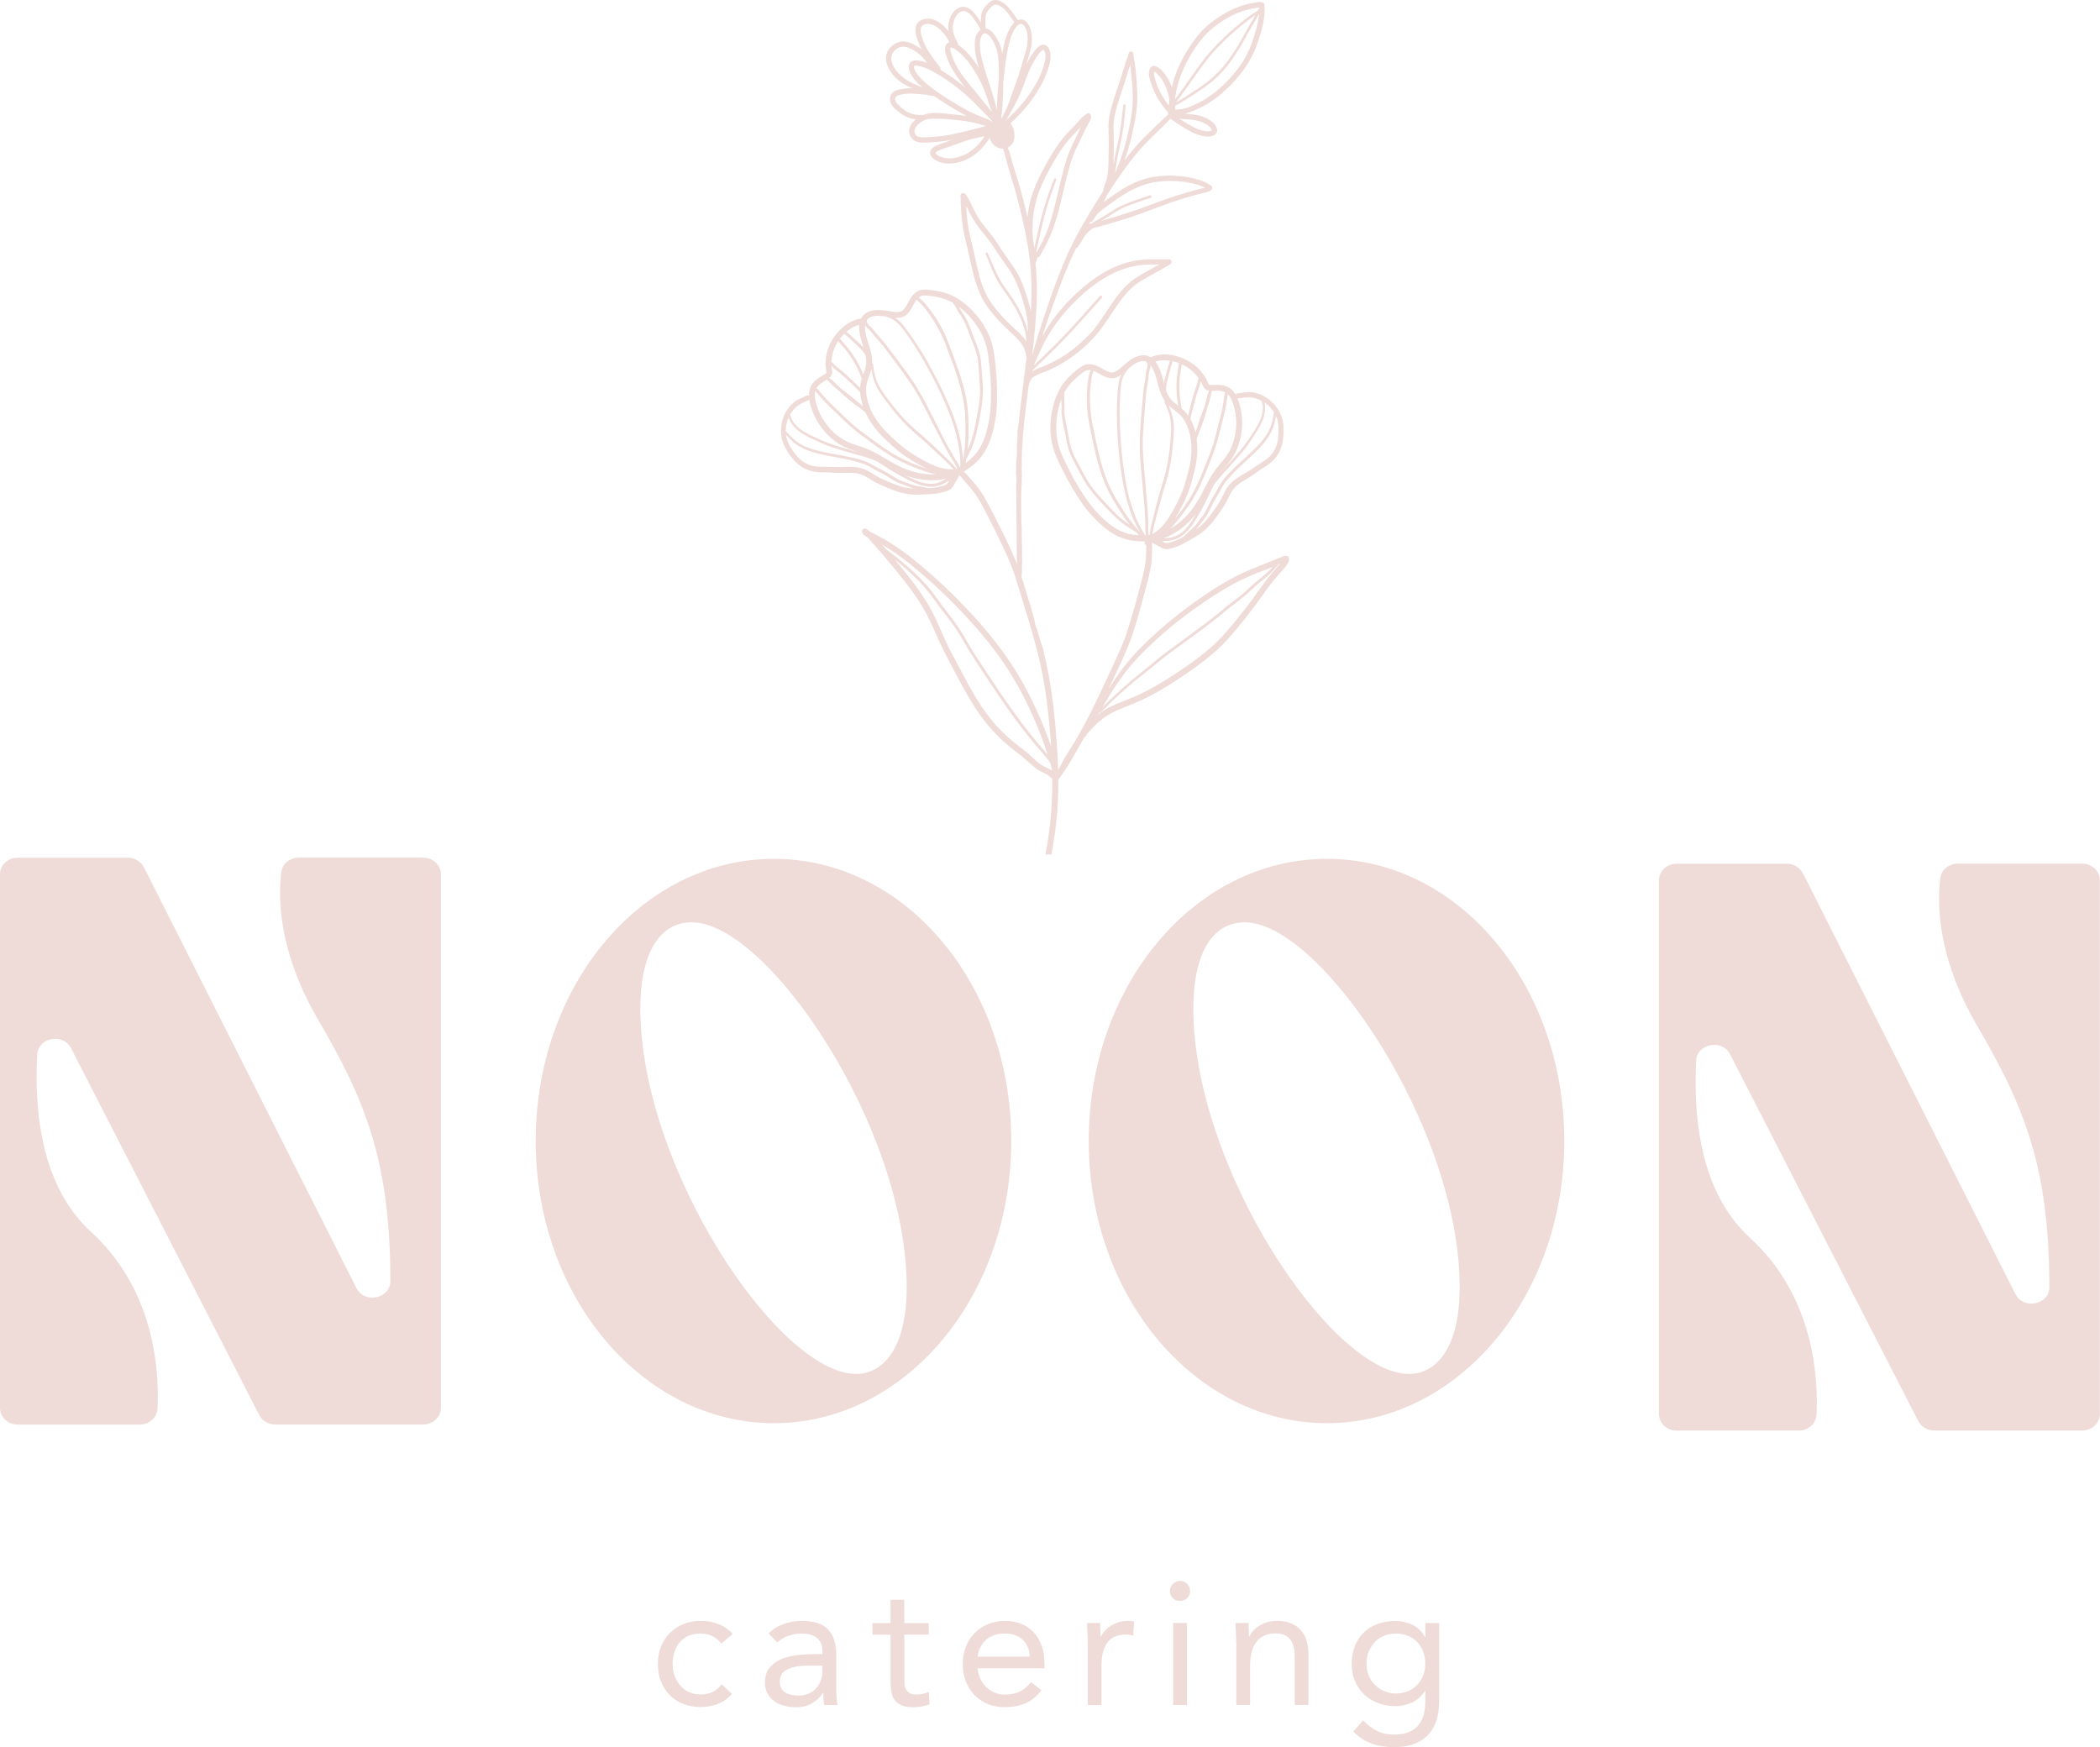 <?xml version="1.0" encoding="UTF-8"?>
<svg id="Laag_2" data-name="Laag 2" xmlns="http://www.w3.org/2000/svg" viewBox="0 0 348.62 290.07">
  <defs>
    <style>
      .cls-1 {
        fill: #efdcd8;
      }
    </style>
  </defs>
  <g id="Laag_1-2" data-name="Laag 1">
    <g>
      <g>
        <path class="cls-1" d="M167.88,189.44c0,25.9-17.63,46.85-39.41,46.85s-39.54-20.94-39.54-46.85,17.63-46.85,39.54-46.85,39.41,20.95,39.41,46.85ZM150.52,213.73c0-26.52-23.11-60.6-35.67-60.6-5.75,0-8.55,5.82-8.55,14.25,0,26.52,22.98,60.73,35.8,60.73.8,0,1.74-.12,2.54-.5,3.87-1.61,5.88-6.69,5.88-13.88Z"/>
        <path class="cls-1" d="M259.69,189.44c0,25.9-17.63,46.85-39.41,46.85s-39.54-20.94-39.54-46.85,17.63-46.85,39.54-46.85,39.41,20.95,39.41,46.85ZM242.32,213.73c0-26.52-23.11-60.6-35.67-60.6-5.75,0-8.55,5.82-8.55,14.25,0,26.52,22.98,60.73,35.8,60.73.8,0,1.74-.12,2.54-.5,3.87-1.61,5.88-6.69,5.88-13.88Z"/>
        <path class="cls-1" d="M23.88,143.96l35.29,69.9c1.34,2.65,5.63,1.77,5.63-1.16h0c0-20.18-4.29-30.21-12.04-43.49-5.11-8.77-6.27-16.17-6.27-20.93,0-1.39.09-2.56.2-3.48.17-1.38,1.44-2.41,2.93-2.41h20.62c1.63,0,2.95,1.23,2.95,2.74v88.64c0,1.51-1.32,2.74-2.95,2.74h-24.53c-1.14,0-2.18-.61-2.67-1.56l-31.24-60.91c-1.31-2.56-5.46-1.81-5.62,1.02-.06,1.16-.1,2.39-.1,3.68,0,8.52,1.65,19.05,9.07,25.82,9.56,8.77,11.05,20.55,11.05,27.2,0,.81-.03,1.55-.06,2.18-.09,1.45-1.38,2.58-2.95,2.58H2.95c-1.63,0-2.95-1.23-2.95-2.74v-88.64c0-1.51,1.32-2.74,2.95-2.74h18.25c1.15,0,2.19.62,2.68,1.58Z"/>
        <path class="cls-1" d="M299.29,144.96l35.29,69.9c1.34,2.65,5.63,1.77,5.63-1.16h0c0-20.18-4.29-30.21-12.04-43.49-5.11-8.77-6.27-16.17-6.27-20.93,0-1.39.09-2.56.2-3.48.17-1.38,1.44-2.41,2.93-2.41h20.62c1.63,0,2.95,1.23,2.95,2.74v88.64c0,1.51-1.32,2.74-2.95,2.74h-24.53c-1.14,0-2.18-.61-2.67-1.56l-31.24-60.91c-1.31-2.56-5.46-1.81-5.62,1.02-.06,1.16-.1,2.39-.1,3.68,0,8.52,1.65,19.05,9.07,25.82,9.56,8.77,11.05,20.55,11.05,27.2,0,.81-.03,1.55-.06,2.18-.09,1.45-1.38,2.58-2.95,2.58h-20.25c-1.63,0-2.95-1.23-2.95-2.74v-88.64c0-1.51,1.32-2.74,2.95-2.74h18.25c1.15,0,2.19.62,2.68,1.58Z"/>
        <path class="cls-1" d="M149.97,13.91c.46.29.95.54,1.45.75-.34,0-.68,0-1.02.03-.65.06-1.43.16-2,.52-.62.39-.8,1.23-.54,1.89.23.59.8,1.04,1.28,1.43.54.45,1.15.84,1.83,1.06.35.12.72.18,1.08.21-.47.38-.87.85-1.05,1.42-.31.98.24,1.98,1.19,2.31.47.16.98.17,1.47.15.52-.02,1.05-.05,1.57-.09.98-.08,1.97-.21,2.93-.4-.54.18-1.07.36-1.6.55-.44.16-.88.32-1.3.53-.43.2-.76.48-.83.97-.12.83.74,1.32,1.39,1.6.75.32,1.58.36,2.38.28,1.6-.17,3.09-.91,4.27-1.99.61-.56,1.16-1.22,1.61-1.92.07-.11.14-.22.21-.33.02.07.04.14.06.21.16.49.48.91.91,1.2.36.25.79.39,1.22.39,0,.02.01.05.02.08.2.46.33.95.45,1.44.54,2.1,1.25,4.15,1.81,6.25.53,1.99,1.03,4,1.43,6.02.41,2.03.74,4.09.91,6.15.18,2.09.17,4.18.07,6.28-.01.26-.03.51-.04.77-.04-.2-.09-.39-.14-.59-.43-1.75-.99-3.5-1.78-5.12-.8-1.64-1.99-3.01-2.97-4.54-.51-.8-1.03-1.61-1.61-2.36-.58-.74-1.2-1.45-1.75-2.21-.53-.73-.95-1.51-1.34-2.32-.19-.41-.4-.81-.6-1.21-.21-.4-.42-.8-.73-1.14-.25-.27-.78-.11-.76.28.04,1.27.08,2.55.21,3.81.12,1.25.36,2.47.65,3.69.26,1.09.51,2.18.75,3.27.24,1.11.48,2.22.81,3.31.32,1.05.69,2.09,1.21,3.06.53.99,1.23,1.9,1.95,2.76.76.9,1.58,1.72,2.44,2.53.74.69,1.56,1.38,2.14,2.22.25.37.45.78.57,1.21.1.36.18.73.23,1.1-.18,1.5-.37,2.99-.56,4.49-.19,1.47-.36,2.94-.53,4.4-.08,1.05-.22,2.09-.39,3.14,0,.33,0,.66,0,.98,0,.42-.06.84-.11,1.25,0,0,0,.02,0,.03,0,.1-.01.21-.02.31.04.78.06,1.55-.06,2.33-.02.1-.03.21-.05.31,0,.09,0,.18,0,.27,0,.4-.01.79-.01,1.19,0,.09,0,.18,0,.26,0,.04,0,.09,0,.13,0,0,0,0,0,0,0,.12,0,.23,0,.35.1.52.1,1.03.01,1.53.02,3.18.12,10.93.13,14.11,0,.57.81,1.68.8,1.11,0-.54.07-2.15.07-2.69-.02-1.73-.06-3.46-.09-5.2-.06-.4-.09-5.37-.08-5.79.01-.35.04-.69.05-1.04,0-.18.02-.36.05-.54-.01-.24-.02-.48-.01-.72,0-.25.02-.49.04-.74,0-.19-.02-.37-.02-.56-.03-.24-.04-.48-.03-.72,0-.07,0-.14,0-.2,0-.04.01-.07.02-.1,0-.03,0-.07,0-.1.01-.14.03-.29.05-.43,0,.01,0,.02-.01.03-.02.06-.04.12-.06.19.01-.58.03-1.16.05-1.75.14-3.78.63-7.54,1.12-11.29.03-.03.06-.08.07-.14.04-.2.09-.39.13-.58.19-.06.3-.26.29-.46.33-.22.68-.42,1.03-.59.23-.12.45-.23.69-.3.25-.07.5-.16.74-.26.98-.42,1.94-.92,2.85-1.47,1.69-1.01,3.26-2.3,4.63-3.71,1.46-1.48,2.56-3.22,3.7-4.94,1.12-1.68,2.35-3.41,4.05-4.57.84-.57,1.74-1.03,2.63-1.53.9-.51,1.82-.98,2.69-1.54.16-.1.27-.28.22-.48-.04-.18-.22-.35-.41-.34-1.22.04-2.45-.03-3.67.01-1.16.05-2.29.23-3.4.55-1.85.54-3.58,1.43-5.17,2.53-1.71,1.19-3.29,2.58-4.71,4.1-1.57,1.69-2.97,3.55-4.07,5.58-.03.06-.07.13-.1.19.32-.98.64-1.95.98-2.92,1.11-3.16,2.22-6.33,3.55-9.41.37-.86.76-1.7,1.18-2.54.1,0,.21-.06.28-.17.24-.38.49-.74.72-1.13.21-.36.43-.72.71-1.03.26-.28.53-.55.84-.78.29-.22.63-.28.98-.35.8-.16,1.59-.43,2.37-.66.82-.24,1.63-.48,2.44-.74,1.63-.52,3.22-1.12,4.82-1.72,1.58-.6,3.16-1.18,4.78-1.66.83-.25,1.67-.49,2.52-.71.35-.09.71-.17,1.07-.26.33-.08.69-.19.93-.45.19-.2.16-.47-.06-.64-.76-.57-1.65-.91-2.56-1.14-.84-.22-1.7-.37-2.56-.46-1.51-.15-3.04-.1-4.53.14-1.41.22-2.77.75-4.03,1.42-1.26.67-2.43,1.49-3.59,2.32-.2.14-.39.28-.59.43.23-.44.45-.88.65-1.33,0,0,0,0,0,0,1.31-2.03,2.68-4.03,4.16-5.93,1.03-1.32,2.17-2.51,3.36-3.68.98-.96,1.99-1.91,2.93-2.92.17.15.36.27.53.4.24.17.48.33.73.49,1.04.67,2.09,1.35,3.26,1.76.52.18,1.1.34,1.66.33.28,0,.56-.06.83-.11.26-.06.43-.21.55-.43.21-.23.26-.52.13-.82-.12-.27-.24-.54-.44-.77-.41-.46-1-.8-1.56-1.04-1.04-.46-2.2-.54-3.33-.63.3-.07.6-.15.89-.26.89-.32,1.76-.74,2.59-1.21,1.5-.86,2.86-1.96,4.07-3.19,1.24-1.26,2.38-2.67,3.26-4.21.84-1.46,1.39-3.04,1.85-4.65.42-1.5.74-3.05.55-4.62-.02-.16-.17-.27-.3-.32-.29-.11-.61-.07-.91-.02-.29.05-.58.08-.87.13-.64.11-1.27.29-1.89.5-1.28.44-2.45,1.07-3.58,1.81-1.03.67-1.98,1.4-2.81,2.3-.82.88-1.53,1.85-2.17,2.86-1.27,1.98-2.28,4.18-2.81,6.48-.31-.87-.75-1.7-1.35-2.41-.33-.39-.69-.8-1.17-1-.29-.12-.62-.22-.87.02-.16.16-.29.36-.36.57-.13.46-.05.97.07,1.42.12.46.28.92.44,1.37.34.91.79,1.78,1.33,2.58.38.55.79,1.13,1.27,1.62,0,.12,0,.24.02.35-.13.13-.27.25-.4.38-1.23,1.17-2.47,2.34-3.67,3.54-1.16,1.17-2.21,2.44-3.2,3.76.25-.66.48-1.33.68-2.01.38-1.26.67-2.56.93-3.85.26-1.28.47-2.58.53-3.89.06-1.34-.04-2.7-.15-4.03-.06-.69-.11-1.38-.2-2.07-.08-.62-.25-1.23-.29-1.86-.01-.2-.13-.37-.33-.4-.19-.03-.4.08-.45.28-.13.52-.33,1.02-.5,1.52-.17.51-.32,1.03-.48,1.55-.3,1-.64,1.99-.98,2.98-.3.89-.59,1.78-.84,2.69-.24.89-.46,1.8-.53,2.72-.06.89,0,1.78.02,2.67.03.96-.03,1.92-.03,2.89,0,.9,0,1.79-.11,2.68-.06.45-.11.9-.23,1.34-.1.4-.34.75-.42,1.17-.04.22-.07.45-.15.66-.02.04-.03.09-.05.13-.74,1.15-1.46,2.32-2.17,3.49-.88,1.47-1.74,2.96-2.53,4.49-.77,1.5-1.46,3.05-2.1,4.61-1.27,3.13-2.36,6.34-3.41,9.55-.54,1.67-1.05,3.34-1.51,5.03.39-3.32.71-6.64.78-9.98.04-1.77-.04-3.53-.23-5.29.01-.02.02-.05.03-.07.07-.15.12-.32.17-.48s.09-.33.13-.49c.13.02.27-.03.36-.18.99-1.64,1.85-3.37,2.45-5.19,1.07-3.25,1.63-6.64,2.58-9.92.24-.81.52-1.61.86-2.38.34-.77.72-1.53,1.1-2.28.32-.65.6-1.32.95-1.94.26-.45.64-1.02.59-1.56-.03-.31-.32-.57-.64-.4-.46.24-.84.57-1.16.97-.32.4-.69.77-1.04,1.14-.76.78-1.51,1.55-2.17,2.42-1.13,1.48-2.07,3.12-2.94,4.77-.86,1.63-1.63,3.32-2.1,5.1-.24.91-.41,1.84-.5,2.79-.42-1.83-.88-3.64-1.4-5.44-.31-1.08-.66-2.15-.99-3.23-.29-.96-.47-1.95-.9-2.86.31-.15.57-.39.78-.69.12-.18.21-.37.27-.57,0-.02.01-.04.02-.05,0-.01,0-.02,0-.03.02-.07.03-.13.04-.2,0-.01,0-.02,0-.03,0-.03,0-.05,0-.08.03-.27.03-.55,0-.83-.07-.59-.31-1.08-.64-1.57,1.78-1.59,3.37-3.45,4.6-5.5.55-.91,1.04-1.86,1.41-2.85.33-.87.64-1.85.63-2.79,0-.66-.21-1.64-.94-1.87-.43-.13-.83.1-1.14.37-.36.32-.65.72-.92,1.12-.4.57-.74,1.17-1.03,1.8.09-.29.17-.58.26-.88.36-1.18.71-2.36.68-3.61-.03-1-.29-2.26-1.19-2.85-.36-.23-.78-.22-1.16-.07-.12-.17-.22-.36-.34-.53-.27-.38-.54-.77-.83-1.13-.48-.6-1.03-1.18-1.74-1.49-.32-.14-.68-.23-1.03-.17-.33.05-.62.24-.87.46-.55.5-1.08,1.14-1.22,1.89-.09.44-.1.9-.08,1.36-.27-.45-.58-.89-.9-1.31-.5-.64-1.24-1.34-2.11-1.29-.82.04-1.5.67-1.89,1.36-.43.79-.58,1.69-.49,2.59,0,.04.01.09.02.13-.2-.26-.42-.5-.65-.73-.83-.82-1.85-1.5-3.07-1.37-.56.06-1.08.3-1.43.74-.36.46-.39,1.06-.31,1.62.08.57.29,1.14.51,1.68.14.36.31.71.49,1.05-.3-.23-.61-.43-.93-.61-.58-.33-1.19-.61-1.85-.69-.68-.09-1.36.14-1.92.53-.55.39-1,.98-1.16,1.64-.15.63-.05,1.25.18,1.85.49,1.23,1.53,2.31,2.64,3.01ZM195.78,19.7c.56.09,1.14.08,1.69.14.99.1,1.97.28,2.82.82.33.21.66.44.81.81.01.03.03.11.05.17-.02.03-.05.06-.07.08,0,0-.02,0-.03,0-.11,0-.24.06-.36.07-.4.06-.81-.03-1.2-.14-.48-.13-.95-.33-1.39-.56-.8-.41-1.58-.89-2.32-1.4ZM195.1,17.58c.17-.1.33-.21.5-.3.74-.43,1.47-.88,2.2-1.34,1.26-.81,2.52-1.64,3.66-2.62,1.16-.99,2.15-2.15,3.03-3.39.9-1.28,1.71-2.62,2.44-4,.66-1.24,1.46-2.41,2.09-3.67-.08,1.18-.4,2.36-.74,3.49-.47,1.57-1.07,3.07-1.95,4.46-.9,1.42-2.01,2.73-3.23,3.89-1.18,1.13-2.49,2.12-3.95,2.87-.71.37-1.45.73-2.21.96-.59.18-1.21.22-1.82.31,0-.21-.01-.43-.03-.64ZM207.58,3.92c-.46.75-.88,1.53-1.3,2.3-.74,1.38-1.59,2.71-2.52,3.97-.93,1.24-1.99,2.35-3.21,3.31-1.21.95-2.51,1.77-3.81,2.6-.5.32-1.02.6-1.53.91.72-.92,1.4-1.88,2.08-2.84.9-1.28,1.8-2.56,2.73-3.81.96-1.28,2.05-2.44,3.19-3.55,1.11-1.08,2.26-2.1,3.48-3.05.55-.43,1.11-.87,1.71-1.24,0,0,0,0,0,0-.26.48-.54.95-.82,1.42ZM195.04,16.5c.09-.6.19-1.21.33-1.8.23-.99.55-1.96.95-2.9.78-1.86,1.84-3.63,3.09-5.2,1.26-1.58,2.86-2.78,4.62-3.76.86-.48,1.75-.86,2.69-1.13.48-.14.97-.25,1.46-.33.21-.03.42-.06.63-.09.07-.01.15-.02.22-.03,0,.09.01.17.01.26-.07-.01-.15.01-.19.11-.02.04-.04.09-.06.13-.3.22-.65.4-.93.59-.69.47-1.35.99-2,1.52-1.21.98-2.35,2.02-3.45,3.12-1.1,1.1-2.13,2.27-3.05,3.53-.92,1.26-1.82,2.53-2.72,3.81-.52.74-1.05,1.48-1.6,2.2ZM194.13,16.65c-.04.27-.07.56-.11.84-.05-.06-.1-.12-.14-.18-.68-.88-1.25-1.82-1.67-2.86-.2-.48-.37-.98-.5-1.48-.07-.26-.13-.52-.12-.78,0-.13.01-.22.04-.29.21.09.37.24.55.43.23.24.45.48.64.76.36.53.65,1.13.87,1.73.22.6.36,1.21.44,1.84ZM184.94,19.9c.11-.91.37-1.81.62-2.68.26-.9.56-1.79.87-2.68.3-.9.59-1.8.86-2.71.11-.36.22-.73.33-1.09.02.13.04.26.06.39.09.75.16,1.5.23,2.26.12,1.33.2,2.67.11,4-.08,1.27-.3,2.53-.56,3.78-.27,1.3-.57,2.6-.97,3.87-.4,1.25-.87,2.47-1.36,3.69.07-.63.15-1.25.26-1.87.26-1.56.66-3.1.94-4.66.27-1.55.39-3.12.54-4.68.02-.22-.34-.28-.38-.06-.15.87-.23,1.76-.32,2.64-.08.8-.18,1.59-.34,2.38-.15.78-.34,1.55-.5,2.32-.17.83-.33,1.66-.46,2.5.02-.61.01-1.23.02-1.85.01-.96.04-1.91,0-2.86-.04-.9-.08-1.8.03-2.7ZM180.76,37.31c.09-.16.19-.33.29-.49.14,0,.29-.07.37-.19.18-.29.37-.58.55-.87.3-.35.65-.65,1-.93.61-.49,1.26-.93,1.89-1.38,1.09-.79,2.22-1.51,3.43-2.1,1.23-.6,2.51-1,3.87-1.18,1.41-.18,2.84-.17,4.25,0,.73.09,1.45.23,2.16.43.52.14,1.02.32,1.48.58-.13.03-.26.05-.38.08-.45.1-.9.22-1.35.34-.95.25-1.89.52-2.83.82-1.64.52-3.25,1.12-4.86,1.73-1.59.6-3.19,1.14-4.81,1.63-.81.25-1.63.48-2.45.72-.15.04-.3.09-.46.13,1.25-.72,2.41-1.61,3.73-2.2,1.41-.63,2.9-1.06,4.35-1.57.27-.09.17-.52-.1-.43-.83.29-1.67.56-2.5.85-.73.25-1.46.53-2.16.85-.67.31-1.3.71-1.93,1.11-.63.41-1.26.82-1.92,1.17-.3.16-.61.31-.9.5-.06.04-.12.08-.18.12-.06.02-.12.04-.19.07-.13.06-.25.13-.37.22ZM171.33,61.68c.02-.06.03-.12.05-.18.18-.13.33-.3.48-.44.4-.4.83-.77,1.23-1.17.83-.83,1.69-1.63,2.51-2.47.85-.86,1.69-1.73,2.51-2.62,1.62-1.76,3.2-3.56,4.8-5.34.19-.21-.11-.54-.3-.33-.88.99-1.76,1.98-2.64,2.97-1.56,1.75-3.14,3.48-4.8,5.13-.82.82-1.66,1.62-2.49,2.44-.35.34-.72.66-1.06,1,.2-.44.39-.89.58-1.33.53-1.19,1.07-2.37,1.73-3.5,1.16-1.98,2.56-3.79,4.17-5.43,1.38-1.41,2.89-2.72,4.54-3.8,1.59-1.04,3.32-1.87,5.17-2.32.99-.24,1.98-.35,2.99-.37.55,0,1.1,0,1.65,0-.55.31-1.1.6-1.65.91-1,.56-2.03,1.09-2.93,1.81-1.64,1.3-2.86,3.08-4,4.81-.58.88-1.16,1.77-1.79,2.62-.59.79-1.26,1.52-1.98,2.2-1.41,1.35-2.96,2.57-4.68,3.5-.41.22-.83.43-1.26.63-.42.2-.83.43-1.28.57-.54.16-1.07.4-1.56.69ZM170.62,55.17c-.05-.28-.12-.56-.19-.84-.3-1.07-.78-2.09-1.3-3.07-.56-1.04-1.21-2-1.9-2.95-.69-.97-1.33-1.95-1.83-3.03-.5-1.08-.92-2.2-1.45-3.27-.1-.21-.41-.04-.32.17.53,1.21.97,2.45,1.54,3.64.5,1.04,1.15,1.98,1.82,2.91.69.96,1.34,1.95,1.89,3,.5.97.95,1.96,1.21,3.02.16.65.25,1.3.31,1.96-.09-.15-.19-.29-.3-.43-.68-.87-1.55-1.59-2.35-2.34-.83-.79-1.61-1.62-2.33-2.5-.69-.85-1.32-1.74-1.79-2.73-.46-.97-.8-2-1.08-3.03-.29-1.08-.52-2.18-.75-3.27-.24-1.12-.53-2.23-.78-3.35-.24-1.06-.42-2.13-.51-3.21-.05-.55-.08-1.11-.1-1.66.19.38.37.76.56,1.15.46.93,1.02,1.78,1.65,2.61.56.74,1.18,1.43,1.72,2.17.53.73.98,1.5,1.49,2.24.5.74,1.06,1.45,1.56,2.19.5.73.94,1.5,1.3,2.31.36.8.66,1.63.93,2.47.27.86.52,1.72.71,2.6.18.84.3,1.68.3,2.54,0,.24-.01.48-.02.72ZM172.07,33.06c.5-1.71,1.27-3.32,2.12-4.88.89-1.63,1.83-3.25,3-4.7.59-.73,1.26-1.37,1.9-2.05.12-.13.25-.26.38-.39-.34.68-.66,1.38-.99,2.06-.38.77-.74,1.54-1.06,2.34-.31.79-.56,1.6-.78,2.42-.44,1.63-.81,3.27-1.2,4.91-.39,1.63-.79,3.27-1.34,4.86-.52,1.48-1.21,2.88-2,4.22-.03,0-.06,0-.09,0,.19-.89.39-1.79.59-2.68.36-1.59.72-3.19,1.19-4.75.46-1.54,1.03-3.05,1.55-4.57.08-.23-.27-.33-.36-.11-.33.85-.66,1.7-.96,2.57-1.02,2.9-1.68,5.92-2.32,8.92-.01-.12-.03-.23-.04-.35-.15-.92-.26-1.83-.26-2.76,0-1.7.21-3.41.69-5.04ZM156.95,8.71c.11.51.3,1.01.5,1.49.68,1.59,1.69,2.96,2.76,4.3-.92-.76-1.87-1.48-2.86-2.14-.4-.27-.81-.53-1.23-.78.05-.13.02-.29-.07-.41-.73-.99-1.52-1.95-2.13-3.02-.27-.47-.5-.96-.69-1.47-.17-.46-.34-.96-.39-1.45-.04-.41.03-.81.38-1.04.33-.22.78-.25,1.16-.19.98.15,1.8.98,2.41,1.71.34.4.57.86.84,1.31-.16.04-.31.11-.44.25-.37.38-.35.97-.24,1.45ZM157.83,7.88s.08,0,.08,0c.03,0,.06.01.08.02.07.02.14.05.21.08,0,0,0,0,0,0,.06.03.11.06.17.09.06.03.12.07.17.1.05.11.16.18.28.19.39.28.74.6,1.07.94.72.74,1.33,1.59,1.87,2.47.55.89,1.06,1.81,1.46,2.77.4.95.72,1.93,1.04,2.91.13.38.26.75.39,1.13-.18-.23-.37-.47-.56-.7-.8-.99-1.61-1.96-2.4-2.95-.65-.81-1.32-1.6-1.93-2.44-.59-.81-1.09-1.68-1.49-2.6-.19-.43-.35-.86-.45-1.31-.04-.19-.09-.4-.04-.6,0-.03.02-.05.03-.08,0,0,.02,0,0,0,0,0,0,0,0,0,.03,0,.02,0,.01,0,0,0,0,0,0,0ZM162.77,4.95c-.32.23-.55.59-.7.94-.19.47-.25,1-.25,1.5,0,1.31.29,2.6.67,3.87-.16-.25-.32-.5-.49-.74-.65-.95-1.38-1.83-2.26-2.57-.18-.15-.43-.35-.7-.53.02-.07,0-.15-.04-.24-.4-.75-.78-1.51-.82-2.38-.03-.74.13-1.47.53-2.1.28-.45.79-.94,1.37-.86.75.11,1.31.89,1.72,1.46.24.34.47.68.67,1.05.1.19.2.38.3.57,0,0,0,.02.01.03ZM166.94,20.11c.14-.2.26-.42.38-.63.29-.5.56-1,.84-1.5.56-1.01,1.07-2.04,1.49-3.12.71-1.82,1.3-3.73,2.41-5.36.24-.35.48-.72.8-1.01.12-.11.24-.19.36-.23,0,0,0,0,0,0,.01,0,.03.02.03.01,0,0,0,0,0,0,.02.02.04.04.04.04.05.06.12.19.15.26.05.14.08.29.11.44.05.37,0,.76-.08,1.12-.39,1.87-1.29,3.6-2.35,5.18-1.11,1.66-2.45,3.17-3.94,4.5-.12.1-.15.23-.14.34,0,0,0,0-.01,0-.03-.02-.07-.03-.1-.05ZM166.55,13.68c.05-.44.09-.89.14-1.33.14-1.23.3-2.47.53-3.69.22-1.19.47-2.44,1.06-3.52.21-.39.48-.87.89-1.08.14-.07.34-.14.49-.08.19.08.34.27.45.43.55.83.55,1.95.43,2.9-.07.57-.23,1.13-.39,1.68-.18.61-.36,1.21-.54,1.82-.36,1.23-.75,2.45-1.21,3.65-.46,1.19-.81,2.42-1.32,3.59-.23.51-.5,1-.76,1.5-.03.06-.06.12-.09.18v-.39c.04-.27.07-.53.1-.79.07-.64.11-1.27.14-1.91.05-.99.08-1.98.08-2.96ZM166.39,8.87c-.15-.9-.47-1.79-.94-2.57-.38-.63-1.02-1.5-1.82-1.58-.03-.38-.05-.77-.04-1.15,0-.36,0-.74.09-1.09.14-.58.6-1.1,1.05-1.47.17-.14.37-.26.6-.25.27.01.53.13.76.27.56.34.99.85,1.38,1.36.22.28.43.57.63.86.1.15.19.3.29.45,0,0,0,.01.01.02-.34.31-.61.72-.82,1.12-.63,1.15-.9,2.47-1.14,3.75-.02.1-.03.19-.05.29ZM165.06,16.56c-.34-1.18-.73-2.34-1.1-3.51-.32-.99-.64-1.98-.89-2.99-.23-.92-.42-1.88-.4-2.83.01-.55.25-1.98,1.07-1.64.39.16.68.56.91.91.26.4.48.82.65,1.26.37.95.46,1.93.49,2.94.03.79.04,1.58.03,2.38-.12,1.14-.22,2.28-.27,3.43-.02.59-.04,1.18-.05,1.77-.13-.57-.28-1.14-.44-1.7ZM164.15,19.89c-.63-.31-1.29-.54-1.95-.8-1.13-.44-2.18-1.07-3.22-1.67-1.07-.62-2.12-1.29-3.14-2-.99-.69-1.99-1.4-2.84-2.26-.37-.38-.74-.79-1-1.25-.12-.22-.22-.47-.25-.72-.02-.17-.02-.23.08-.29.14,0,.28-.02.41,0,.14,0,.29.06.44.09.3.07.59.15.88.26.58.22,1.12.52,1.66.82,2.03,1.16,3.94,2.57,5.65,4.16.86.8,1.67,1.64,2.49,2.48.41.42.82.83,1.22,1.26.08.08.16.17.23.25-.23-.1-.45-.22-.67-.33ZM158.1,24.16c.79-.27,1.58-.56,2.37-.83.76-.25,1.52-.41,2.31-.57.23-.05.45-.1.67-.16-.12.2-.25.39-.39.58-.46.63-1.01,1.21-1.63,1.7-1.05.83-2.39,1.38-3.74,1.41-.67.01-1.35-.1-1.93-.46-.13-.08-.27-.18-.34-.25-.02-.02-.04-.04-.06-.07,0,0,0,0-.01-.01t0,0s-.01-.02-.02-.03c0-.01,0-.06,0-.03.01-.09.02-.17.12-.24.13-.09.3-.15.44-.22.72-.32,1.47-.56,2.22-.81ZM152.14,20.96c.41-.54,1.09-.96,1.76-1.16.06-.02.12-.03.19-.05.32-.02.65-.04.97-.05.7,0,1.39.02,2.09.07.71.07,1.42.14,2.12.21,1.01.1,2,.27,2.98.53.47.13.94.27,1.41.4-.19.06-.39.12-.59.18-.58.16-1.16.31-1.75.45-1.13.28-2.27.57-3.42.8-.96.19-1.94.31-2.91.38-.49.04-.99.07-1.48.08-.39,0-.82,0-1.18-.17-.31-.15-.52-.49-.52-.81,0-.33.13-.58.34-.86ZM151.36,15.55c.69.03,1.38.07,2.07.14.31.03.61.07.92.15.22.06.44.12.66.06.12.09.25.18.37.26,1.04.72,2.11,1.4,3.21,2.04.62.36,1.25.72,1.89,1.05-.73-.11-1.47-.18-2.2-.25-1.64-.15-3.41-.53-4.98.08-.72.03-1.44.01-2.12-.24-.58-.22-1.11-.6-1.58-1-.23-.21-.46-.42-.67-.65-.14-.16-.27-.32-.31-.53-.04-.2,0-.47.14-.63.16-.18.5-.26.73-.31.62-.15,1.24-.19,1.87-.17ZM150.15,13.01c-.88-.63-1.76-1.59-2.08-2.62-.15-.48-.17-.94.03-1.4.23-.51.68-.91,1.19-1.11,1.04-.42,2.21.32,3.05.91.59.41,1.03.93,1.45,1.51.03.05.07.09.1.14-.21-.08-.41-.16-.63-.21-.29-.07-.61-.18-.91-.2-.33-.03-.73-.02-1.01.16-.23.15-.39.37-.45.63-.12.56.12,1.18.41,1.66.31.5.7.96,1.12,1.38.22.22.46.43.7.64-1.04-.4-2.07-.82-2.98-1.47Z"/>
        <path class="cls-1" d="M170.82,126.57c.6.57,1.21,1.13,1.95,1.51.35.18.72.33,1.07.53.05.03.11.06.16.1.01.01.06.05.07.06.11.1.22.2.34.3.08.07.17.15.27.21.02,2.41-.07,4.82-.33,7.23-.19,1.79-.47,3.58-.78,5.36.32-.04.65-.02.98.02.21-1.16.4-2.32.57-3.49.7-4.89.69-9.86.33-14.78-.31-4.3-.74-8.62-1.62-12.85,0-.02-.01-.03-.02-.05-.02-.04-.03-.09-.03-.13-.01-.09-.02-.17-.03-.26-.04-.16-.07-.32-.1-.48-.09-.26-.16-.53-.2-.81-.12-.37-.19-.76-.24-1.15-.04-.14-.08-.26-.09-.31-.28-.79-.55-1.59-.77-2.4-.05-.18-.09-.37-.14-.55-.15-.31-.27-.64-.35-.96,0,0,0-.01,0-.02,0-.05-.01-.1-.02-.14-.07-.24-.12-.49-.14-.74-.09-.24-.17-.49-.22-.75-.05-.13-.11-.26-.15-.4-.05-.17-.07-.33-.1-.49-.05-.17-.1-.35-.16-.52-.77-2.5-1.45-5.06-2.44-7.48-1-2.45-2.22-4.82-3.41-7.19-.6-1.21-1.23-2.41-1.91-3.58-.64-1.09-1.45-2.04-2.29-2.98-.33-.37-.67-.73-1-1.1.65-.39,1.28-.83,1.84-1.34,1.67-1.48,2.55-3.51,3.05-5.64.26-1.1.46-2.21.54-3.34.08-1.18.08-2.37.06-3.56-.03-1.24-.11-2.47-.24-3.71-.13-1.19-.26-2.4-.57-3.56-.63-2.33-2.07-4.46-3.82-6.1-.84-.79-1.79-1.46-2.83-1.96-1.03-.49-2.13-.74-3.25-.89-.55-.07-1.11-.15-1.67-.08-.53.07-1.03.32-1.41.7-.4.41-.68.92-.96,1.42-.24.45-.49.95-.88,1.29-.65.56-1.78.2-2.56.09-1.07-.15-2.24-.27-3.25.21-.54.26-.9.63-1.11,1.07-1.98.27-3.65,1.73-4.69,3.37-.58.92-.97,1.92-1.13,2.99-.08.53-.12,1.07-.08,1.61.02.23.06.46.1.68.02.11.03.2.02.3,0,0,0,.08,0,.05,0,.02-.01.03-.01.04-.01,0-.02.02-.03.03-.01.01-.08.06-.11.08-.11.08-.22.15-.33.22-.27.17-.54.33-.81.52-.48.33-.93.72-1.21,1.24-.29.53-.38,1.11-.36,1.69-.11-.07-.25-.09-.41-.02-.74.34-1.5.61-2.14,1.14-.54.44-1.01,1.04-1.35,1.65-.64,1.14-.87,2.57-.72,3.86.17,1.44,1.03,2.76,1.92,3.86.75.92,1.75,1.64,2.9,1.97.58.17,1.2.25,1.8.25.8,0,1.6.04,2.41.09,1.48.09,3.02-.23,4.44.35.64.26,1.21.67,1.8,1.02.65.39,1.35.68,2.04.98,1.4.61,2.83,1.13,4.37,1.25.72.05,1.44.02,2.16-.02.75-.04,1.5-.05,2.24-.18.37-.06.73-.17,1.09-.27.37-.11.76-.23,1.04-.5.26-.25.42-.59.61-.9.2-.33.39-.67.58-1.01.04-.08.09-.17.13-.26.02,0,.04,0,.06,0,.02,0,.04,0,.05-.01.7.88,1.49,1.68,2.19,2.56.79,1,1.39,2.14,1.98,3.27,1.22,2.31,2.37,4.67,3.47,7.04.55,1.19,1.06,2.4,1.47,3.65.41,1.25.78,2.51,1.17,3.77.77,2.5,1.53,5,2.22,7.52.68,2.47,1.24,4.96,1.63,7.5.39,2.52.66,5.07.87,7.61.06.68.11,1.36.15,2.03-.7-2.05-1.52-4.07-2.42-6.04-1.45-3.18-3.13-6.2-5.15-9.05-2-2.82-4.24-5.45-6.62-7.95-2.35-2.47-4.84-4.82-7.46-7-1.31-1.09-2.63-2.16-4.05-3.09-1.32-.87-2.71-1.72-4.14-2.39-.06-.03-.13-.06-.19-.09-.19-.17-.4-.33-.62-.46-.21-.12-.48-.09-.64.11-.17.21-.13.44.02.65.18.25.45.43.74.58.39.37.72.8,1.07,1.19.6.67,1.21,1.35,1.79,2.04,1.16,1.36,2.29,2.75,3.39,4.15,1.09,1.39,2.13,2.83,3.03,4.35.94,1.58,1.65,3.25,2.39,4.93.74,1.67,1.59,3.28,2.44,4.9.81,1.54,1.62,3.08,2.49,4.59.86,1.49,1.78,2.94,2.83,4.31,1.05,1.37,2.24,2.62,3.54,3.76,1.28,1.12,2.68,2.08,3.92,3.25ZM162.44,54.51c.59.95,1.05,1.97,1.32,3.06.28,1.11.4,2.27.52,3.41.24,2.29.32,4.63.15,6.92-.08,1.07-.26,2.12-.51,3.16-.23.95-.53,1.91-.97,2.79-.47.92-1.08,1.73-1.86,2.41-.25.22-.51.42-.78.62.03-.21.06-.42.08-.62.47-.86.88-1.75,1.21-2.66.35-.94.56-1.94.77-2.92.39-1.86.77-3.76.81-5.67.02-1.05-.09-2.1-.18-3.15-.08-.99-.1-2-.34-2.98-.23-.95-.61-1.87-.97-2.77-.37-.91-.67-1.85-1.07-2.74-.23-.51-.55-.97-.85-1.44-.2-.33-.4-.66-.59-.99,1.31.96,2.41,2.22,3.26,3.59ZM153.18,49.09c.5-.09,1.04.02,1.54.08,1.03.14,2.05.38,2.98.84.16.08.31.17.47.25.18.22.33.47.46.7.2.35.4.7.61,1.04.25.41.53.79.76,1.21.44.83.71,1.75,1.06,2.62.36.89.74,1.78,1.01,2.71.27.91.36,1.86.41,2.81.06,1.02.16,2.03.21,3.05.09,1.84-.32,3.7-.66,5.5-.2,1.05-.41,2.14-.75,3.15-.19.55-.41,1.1-.65,1.63.09-.75.14-1.5.15-2.26.05-2.02,0-4.05-.34-6.04-.36-2.01-.97-3.96-1.66-5.88-.35-.97-.72-1.93-1.08-2.9-.38-1.02-.77-2.04-1.29-3-.55-1.02-1.15-2.06-1.86-2.98-.35-.45-.71-.91-1.09-1.35-.18-.21-.38-.4-.59-.57-.12-.1-.24-.19-.35-.3.2-.16.42-.28.68-.32ZM140.94,54.75c.52-.38,1.09-.66,1.71-.81-.1,1.08.23,2.31.54,3.25.05.17.11.34.16.51-.14-.15-.29-.3-.44-.44-.76-.72-1.5-1.44-2.32-2.1-.03-.03-.06-.04-.09-.05.14-.12.29-.25.45-.36ZM140.23,55.35c0,.08.02.16.1.22.78.63,1.5,1.32,2.22,2.02.35.34.7.69.95,1.11.07.11.14.23.2.35.09.45.13.91.08,1.38-.06.61-.26,1.18-.47,1.74-.38-.96-.84-1.88-1.38-2.75-.37-.6-.78-1.18-1.23-1.73-.41-.49-.85-.97-1.27-1.45.24-.32.51-.62.8-.9ZM138.07,59.5c.12-1.01.51-1.98,1.07-2.85.36.44.76.85,1.12,1.28.46.54.86,1.12,1.24,1.72.64,1.02,1.16,2.1,1.57,3.23-.06.18-.11.36-.15.54-.08.33-.12.67-.13,1.01-.11-.11-.22-.23-.33-.34-.45-.47-.95-.9-1.42-1.35-.46-.45-.93-.88-1.44-1.28-.5-.39-1-.78-1.42-1.26-.05-.05-.1-.08-.16-.08,0-.2.02-.4.05-.6ZM138.01,62.38c.24-.45.09-.98.02-1.45,0-.06-.01-.12-.02-.19.38.4.82.74,1.26,1.08.54.42,1.03.89,1.53,1.36.25.24.52.47.77.7.24.22.47.47.7.7.17.17.36.34.52.53.04.6.15,1.19.3,1.76.05.2.12.4.18.6-.36-.32-.73-.63-1.11-.94-.6-.5-1.21-1-1.84-1.47-.22-.17-.46-.34-.68-.51-.52-.49-1.03-.99-1.55-1.48-.04-.04-.09-.06-.14-.07-.07-.07-.13-.14-.2-.21-.03-.03-.05-.05-.08-.07.13-.09.24-.2.33-.35ZM135.63,64.28c.3-.42.75-.7,1.18-.97.16-.1.31-.2.47-.3,0,0,0,0,.01.01.41.4.77.85,1.2,1.23.24.2.49.4.74.59.46.44.93.87,1.43,1.28.5.41,1.01.83,1.53,1.22.26.19.53.37.77.57.18.15.37.27.55.42.05.05.11.1.16.15.26.58.57,1.13.91,1.66.68,1.03,1.48,1.94,2.37,2.79.89.85,1.8,1.69,2.78,2.42.94.7,1.96,1.31,2.98,1.87.36.2.74.4,1.11.59-.42-.14-.84-.29-1.25-.44-1.55-.58-3.07-1.26-4.48-2.13-1.48-.91-2.87-1.95-4.26-2.98-.71-.52-1.41-1.05-2.08-1.62-.67-.57-1.29-1.18-1.92-1.79-.73-.7-1.48-1.37-2.18-2.09-.69-.7-1.33-1.45-1.95-2.21-.06-.07-.12-.09-.19-.08.04-.06.07-.13.12-.19ZM135.34,64.9c.57.69,1.15,1.37,1.78,2.02.62.64,1.28,1.23,1.92,1.85.67.64,1.32,1.3,2.01,1.91.66.58,1.35,1.12,2.05,1.65,1.42,1.06,2.84,2.13,4.34,3.09,1.43.91,2.96,1.65,4.55,2.26,1.09.42,2.24.87,3.41,1.06-.03,0-.07,0-.1,0-1,.05-2.01-.03-2.99-.25-2-.45-3.78-1.41-5.52-2.47-.97-.59-1.97-1.15-3.04-1.57-.99-.39-2.04-.62-3.01-1.07-1.79-.83-3.27-2.31-4.25-4-.49-.85-.86-1.77-1.08-2.73-.13-.58-.21-1.18-.06-1.74ZM155.48,79.72c.55-.04,1.09-.11,1.62-.23-.13.07-.26.14-.39.21-.47.25-.94.48-1.47.57-.46.08-.94.07-1.4,0-.95-.13-1.83-.49-2.68-.92-.26-.13-.52-.27-.78-.4,1.63.59,3.36.89,5.1.77ZM131.57,68.23c.46-.59.98-1.02,1.65-1.34.35-.16.7-.31,1.05-.47.03-.01.05-.03.08-.04.02.15.05.29.08.44.47,2.08,1.59,4.03,3.12,5.52.77.75,1.66,1.41,2.64,1.87.91.43,1.88.69,2.82,1.02-.19-.06-.37-.11-.56-.17-2.12-.61-4.28-1.15-6.3-2.07-1.08-.5-2.22-.97-3.19-1.67-.47-.34-.88-.74-1.22-1.21-.29-.41-.47-.85-.56-1.32.12-.2.25-.39.39-.57ZM150.52,80.99c-.7-.12-1.39-.35-2.06-.61-.69-.26-1.37-.57-2.04-.87-.62-.28-1.18-.64-1.76-.99-.59-.35-1.2-.68-1.88-.84-.72-.17-1.46-.2-2.2-.17-.76.03-1.51.05-2.27.02-.75-.03-1.5-.02-2.25-.04-1.09-.03-2.11-.35-2.98-1.02-.45-.35-.83-.8-1.18-1.25-.42-.57-.81-1.17-1.09-1.82-.17-.39-.28-.81-.33-1.23.51.57,1.05,1.13,1.66,1.58.73.54,1.59.9,2.45,1.2,1.79.61,3.67.84,5.52,1.22.95.19,1.89.42,2.81.7.44.13.87.3,1.27.51.42.21.8.48,1.22.7.39.2.8.38,1.19.6.43.24.85.51,1.27.77.4.25.81.51,1.24.7.4.18.82.28,1.22.45.47.19.93.4,1.43.5.01,0,.02,0,.03,0-.43-.01-.86-.05-1.29-.12ZM157.37,80.14c-.17.28-.37.38-.68.47-.67.2-1.33.35-2.02.4-.18.01-.35.02-.53.03-.19-.03-.37-.06-.56-.11-.44-.11-.86-.19-1.31-.25-.45-.06-.86-.18-1.28-.35-.4-.17-.8-.32-1.21-.46-.45-.15-.85-.37-1.25-.61-.81-.48-1.58-1-2.43-1.4-.79-.38-1.51-.88-2.33-1.21-.87-.35-1.8-.56-2.71-.76-1.82-.41-3.69-.62-5.49-1.11-.97-.26-1.95-.6-2.82-1.12-.89-.54-1.61-1.33-2.3-2.1,0-.61.11-1.23.29-1.8.05-.16.11-.31.18-.46.25.77.71,1.43,1.33,1.98.83.75,1.85,1.22,2.85,1.7,1.04.5,2.08.97,3.18,1.33,1.12.37,2.26.68,3.39,1.01,1.09.31,2.21.6,3.27.99.53.2,1,.5,1.47.82.48.32.96.64,1.46.94,1.01.6,2.04,1.17,3.08,1.7.89.45,1.8.81,2.79.97.55.09,1.11.1,1.66,0,.6-.11,1.14-.38,1.67-.67.17-.09.34-.2.51-.28-.07.12-.15.25-.22.37ZM156.06,77.65c-1.05-.31-2.04-.82-2.99-1.36-.99-.55-1.97-1.14-2.87-1.83-.91-.69-1.75-1.48-2.58-2.27-1.62-1.54-3-3.4-3.57-5.6-.27-1.01-.4-2.08-.12-3.1.14-.51.35-.99.52-1.49.08-.23.15-.47.2-.71.18,1.21.52,2.37,1.15,3.43.4.67.87,1.3,1.34,1.93.47.62.94,1.24,1.43,1.84.98,1.19,2.04,2.31,3.21,3.32,1.21,1.04,2.4,2.11,3.56,3.2,1,.94,2.05,1.87,2.96,2.91-.75,0-1.5-.07-2.23-.29ZM158.78,77.81c-.77-.92-1.66-1.75-2.53-2.58-1.15-1.11-2.32-2.2-3.54-3.24-1.16-1-2.27-2.03-3.27-3.18-1.01-1.16-1.98-2.4-2.86-3.67-.49-.7-.9-1.45-1.17-2.27-.25-.77-.38-1.58-.46-2.39-.01-.11-.09-.16-.17-.16.06-1.07-.23-2.1-.56-3.11-.3-.93-.63-1.91-.62-2.87,0-.12,0-.23.02-.34.09.16.2.3.35.44.17.15.35.29.5.47.18.2.34.43.51.64.32.42.7.79,1.05,1.19.36.42.71.86,1.04,1.3,1.38,1.81,2.75,3.64,4.04,5.51,1.29,1.87,2.29,3.91,3.31,5.93.51,1,1.04,2,1.55,3,.52,1.02,1.05,2.04,1.63,3.03.35.61.75,1.19,1.08,1.8.07.14.15.28.22.43-.04.02-.08.04-.13.07ZM159.42,77.46s-.07.04-.11.06c-.22-.49-.52-.95-.61-1.1-.5-.83-1-1.67-1.46-2.53-.54-1.02-1.06-2.06-1.59-3.1-1.07-2.07-2.07-4.2-3.28-6.2-1.19-1.97-2.62-3.8-4-5.65-.77-1.03-1.52-2.06-2.39-3.01-.21-.23-.42-.45-.61-.69-.17-.23-.34-.46-.53-.68-.37-.41-.9-.65-.92-1.26,0-.04-.01-.08-.03-.11.16-.26.41-.46.76-.59.46-.17.98-.18,1.47-.15.27.02.55.04.82.08.85.22,1.61.64,2.23,1.26.69.7,1.24,1.54,1.81,2.35,1.16,1.67,2.2,3.41,3.17,5.2.98,1.79,1.88,3.62,2.7,5.49.78,1.77,1.46,3.59,1.93,5.47.26,1.04.45,2.1.56,3.17.05.5.09,1.01.09,1.52,0,.15,0,.3,0,.45ZM159.93,76.12c-.02.13-.04.26-.06.39-.01-.32-.04-.65-.06-.97-.08-.97-.24-1.93-.46-2.88-.43-1.91-1.09-3.76-1.87-5.55-.82-1.9-1.73-3.77-2.71-5.59-.98-1.81-2.02-3.6-3.19-5.29-.33-.47-.66-.94-1-1.4-.33-.44-.64-.88-1.03-1.28-.29-.3-.61-.55-.95-.77.6.04,1.19-.03,1.7-.38.9-.62,1.22-1.76,1.84-2.61,0,0,0,0,.01-.01.2.19.43.35.63.55.37.37.69.79,1.01,1.2.33.41.65.82.93,1.26.27.43.53.87.78,1.3.54.93,1,1.87,1.39,2.87.38.97.75,1.95,1.11,2.93.7,1.88,1.34,3.78,1.76,5.75.21.98.37,1.97.44,2.97.07,1,.08,2,.07,3,0,1.12-.04,2.25-.19,3.36-.05.38-.11.75-.17,1.12,0,0,0,.02,0,.02ZM146.46,90.46c.18.11.37.21.55.32,1.43.86,2.76,1.83,4.06,2.87,2.64,2.12,5.14,4.41,7.51,6.82,2.39,2.43,4.65,5,6.7,7.73,2.06,2.75,3.81,5.67,5.3,8.77,1.29,2.7,2.44,5.48,3.35,8.34-.43-.52-.88-1.02-1.31-1.53-1.01-1.18-1.98-2.4-2.92-3.64-1.9-2.52-3.68-5.12-5.42-7.76-.87-1.31-1.74-2.62-2.59-3.95-.84-1.32-1.57-2.7-2.41-4.01-.84-1.31-1.85-2.51-2.78-3.75-.93-1.24-1.77-2.53-2.81-3.68-1.99-2.2-4.34-4.08-6.67-5.89-.18-.21-.37-.42-.55-.63ZM164.6,119.54c-1.07-1.31-2-2.73-2.86-4.18-.87-1.47-1.67-2.98-2.47-4.48-.85-1.6-1.72-3.19-2.47-4.84-.75-1.65-1.42-3.35-2.3-4.94-.87-1.57-1.89-3.05-2.97-4.48-.96-1.27-1.98-2.51-3-3.74,1.42,1.15,2.79,2.35,4.07,3.65,1.09,1.11,2.01,2.33,2.91,3.59.89,1.26,1.89,2.45,2.79,3.7.91,1.26,1.62,2.65,2.43,3.97.81,1.32,1.68,2.62,2.53,3.92,1.72,2.62,3.46,5.22,5.32,7.74.91,1.24,1.85,2.46,2.83,3.65.49.6.99,1.18,1.5,1.76.46.52.92,1.05,1.32,1.62.04.05.07.1.1.15.1.35.2.71.3,1.07,0,.05,0,.09,0,.14-.05,0-.09.01-.13.03-.13-.09-.27-.18-.42-.25-.37-.19-.75-.34-1.11-.56-.33-.2-.63-.44-.92-.7-.61-.54-1.17-1.13-1.81-1.62-.67-.52-1.35-1.03-2.01-1.57-1.32-1.11-2.56-2.3-3.65-3.64Z"/>
        <path class="cls-1" d="M213.51,92.29s-.04,0-.06.01c-.03-.02-.08-.03-.13-.03-.18,0-.34.08-.48.18-.43.14-.85.33-1.27.5-.68.27-1.35.55-2.02.82-1.31.53-2.62,1.03-3.89,1.66-2.45,1.21-4.75,2.7-6.98,4.28-2.26,1.59-4.43,3.3-6.49,5.15-2.06,1.85-4.05,3.81-5.73,6.01-.87,1.14-1.67,2.33-2.43,3.55.18-.39.36-.78.54-1.16,1.1-2.37,2.3-4.74,3.18-7.2.89-2.49,1.56-5.07,2.26-7.62.36-1.31.7-2.62.97-3.94.25-1.24.28-2.49.28-3.75,0-.41,0-.81,0-1.22-.11-.05-.21-.1-.28-.15-.23.14-.45.28-.68.42-.03.95,0,1.9-.07,2.85-.08,1.27-.4,2.52-.71,3.75-.64,2.53-1.35,5.06-2.12,7.55-.39,1.25-.81,2.5-1.34,3.7-.53,1.2-1.09,2.39-1.64,3.59-1.09,2.38-2.2,4.75-3.37,7.08-1.15,2.29-2.39,4.52-3.79,6.67-1.09,1.67-.99,2.03-2.18,3.63.18.34.33.69.44,1.07,2.07-2.76,2.78-4.32,4.5-7.31.13-.03.24-.11.29-.23.14-.32.37-.56.61-.8.24-.25.46-.5.7-.75.47-.51,1.01-.94,1.56-1.36,1.17-.88,2.51-1.43,3.86-1.96,1.4-.55,2.78-1.15,4.12-1.86,1.32-.7,2.61-1.47,3.86-2.29,2.46-1.6,4.9-3.29,7.07-5.27,1.11-1.01,2.09-2.11,3.05-3.26,1-1.19,1.97-2.41,2.91-3.65.47-.62.93-1.25,1.39-1.89.44-.62.86-1.25,1.32-1.84.47-.61.96-1.19,1.46-1.77.46-.54.98-1.05,1.39-1.62.19-.27.35-.58.39-.91.03-.28-.13-.66-.49-.61ZM186.41,112.16c1.63-2.2,3.55-4.14,5.57-5.99,1.98-1.81,4.08-3.5,6.27-5.06,2.19-1.57,4.45-3.06,6.83-4.32,1.17-.62,2.38-1.18,3.62-1.65.86-.32,1.71-.67,2.56-1.01-.08.09-.16.18-.24.27-.86.96-1.94,1.71-2.91,2.56-.51.45-.99.94-1.5,1.38-.49.43-1,.82-1.51,1.21-.51.38-1.02.77-1.51,1.16-.51.41-1,.85-1.51,1.27-1.06.87-2.18,1.67-3.28,2.49-1.06.79-2.11,1.6-3.18,2.36-1.08.77-2.17,1.54-3.2,2.39-1.03.85-2.05,1.71-3.1,2.54-2.21,1.75-4.29,3.65-6.28,5.64,1.05-1.8,2.15-3.58,3.39-5.26ZM212.03,94.14c-.5.58-1,1.16-1.48,1.76-.97,1.2-1.82,2.49-2.74,3.73-.9,1.22-1.84,2.42-2.81,3.59-.96,1.16-1.92,2.32-3.01,3.37-2.09,2.02-4.49,3.7-6.91,5.3-2.47,1.64-5.04,3.12-7.8,4.21-1.36.54-2.79,1.04-4.02,1.85-.33.21-.64.45-.95.69.07-.12.13-.23.2-.35.07.05.17.05.25-.03,1.9-1.93,3.89-3.79,6-5.5,1.05-.85,2.12-1.65,3.15-2.52,1.01-.86,2.05-1.66,3.13-2.43,2.16-1.54,4.3-3.11,6.4-4.73,1.02-.79,1.97-1.66,3-2.44,1.01-.78,2.05-1.52,2.98-2.4.54-.51,1.09-1.01,1.65-1.49.56-.47,1.16-.91,1.7-1.41.51-.48.95-1.04,1.42-1.55.03-.03.06-.06.09-.09.08-.03.16-.06.24-.1-.16.18-.34.35-.49.52Z"/>
        <path class="cls-1" d="M209.9,65.81c-.62-.33-1.33-.59-2.02-.68-.81-.1-1.61.07-2.41.17-.17.02-.27.12-.33.24-.29-.5-.68-.94-1.2-1.24-.51-.29-1.1-.38-1.68-.4-.32-.01-.64,0-.96,0-.13,0-.27,0-.4,0-.04,0-.12,0-.14-.01-.01,0-.03,0-.04,0,0,0-.02-.01-.03-.03.02.03-.03-.04-.02-.04-.06-.09-.1-.17-.14-.27-.09-.21-.17-.43-.28-.63-.25-.47-.58-.91-.92-1.32-.71-.82-1.57-1.46-2.55-1.93-1.75-.84-3.94-1.18-5.76-.36-.42-.26-.92-.38-1.51-.32-1.11.13-2.04.85-2.86,1.55-.6.51-1.37,1.41-2.22,1.29-.51-.08-.99-.38-1.43-.62-.5-.28-1-.56-1.56-.69-.52-.12-1.08-.07-1.57.15-.51.24-.94.6-1.37.95-.87.73-1.67,1.52-2.28,2.48-.62.97-1.06,2.05-1.36,3.17-.61,2.33-.7,4.89,0,7.2.35,1.15.88,2.24,1.41,3.32.54,1.11,1.13,2.2,1.77,3.27.61,1.02,1.24,2.03,1.94,2.98.67.91,1.43,1.75,2.23,2.54,1.56,1.53,3.39,2.79,5.59,3.15.75.12,1.51.17,2.27.15-.03.17-.06.34-.09.51.32.03.63.07.94.13,0,0,0,0,0,0,.02-.15.05-.3.07-.46.02,0,.04,0,.05-.02.02,0,.04-.02.05-.03.09.05.17.11.25.15.34.19.68.38,1.03.55.32.16.63.36.99.44.39.08.78-.02,1.15-.13.36-.1.72-.2,1.07-.35.69-.29,1.34-.67,1.99-1.04.63-.35,1.26-.71,1.84-1.14,1.24-.91,2.18-2.12,3.04-3.38.42-.62.86-1.24,1.2-1.91.31-.61.58-1.26.98-1.82.89-1.24,2.37-1.79,3.57-2.66.65-.47,1.31-.92,1.99-1.35.51-.33.99-.72,1.39-1.17.8-.89,1.26-2.03,1.41-3.21.17-1.41.2-2.99-.42-4.29-.56-1.17-1.51-2.26-2.66-2.88ZM205.6,66.58c-.05-.14-.1-.28-.16-.42.03,0,.06,0,.09,0,.38-.05.76-.12,1.14-.16.74-.09,1.41,0,2.11.25.22.08.43.17.63.28.17.45.26.92.23,1.42-.04.57-.17,1.14-.39,1.67-.45,1.11-1.16,2.11-1.82,3.11-1.22,1.85-2.76,3.45-4.23,5.1-.13.15-.26.29-.39.44.62-.79,1.31-1.52,1.84-2.37.58-.91.98-1.94,1.24-2.99.51-2.07.42-4.32-.29-6.33ZM204.68,66.94c.32.93.5,1.91.54,2.89.08,1.96-.4,4-1.47,5.65-.58.89-1.35,1.65-1.98,2.51-.68.92-1.23,1.93-1.74,2.95-.91,1.82-1.91,3.58-3.36,5.02-.71.71-1.52,1.32-2.4,1.81-.03.02-.06.03-.09.05.89-.79,1.62-1.78,2.32-2.71,1.02-1.36,1.92-2.79,2.65-4.33.76-1.6,1.4-3.27,2.04-4.92.32-.82.61-1.65.86-2.49.26-.89.46-1.79.69-2.68.22-.86.46-1.72.64-2.59.18-.88.31-1.77.43-2.66.42.39.68.95.87,1.51ZM198.55,85.33c-.15.25-.3.51-.45.76-.49.81-1.05,1.59-1.78,2.2-.36.3-.75.56-1.19.74-.49.2-1.02.27-1.55.3-.15,0-.3.02-.44.03.52-.18,1.02-.41,1.5-.67,1.54-.82,2.84-2,3.91-3.36ZM203.23,65.06c.07.03.14.06.2.1-.06.03-.1.08-.12.17-.13.98-.27,1.95-.48,2.91-.21.98-.49,1.96-.74,2.93-.21.85-.41,1.7-.67,2.54-.26.84-.58,1.66-.9,2.47-.63,1.61-1.25,3.24-2.02,4.79-.74,1.49-1.66,2.87-2.67,4.19-.27.35-.54.7-.82,1.04.22-.36.43-.72.63-1.09.57-1.02,1.11-2.08,1.53-3.17.44-1.15.76-2.34,1.07-3.53.31-1.19.5-2.39.53-3.63.01-.63-.02-1.26-.11-1.89.02-.07.04-.14.06-.21.07-.22.17-.43.24-.64.1-.31.23-.6.35-.9.24-.6.44-1.23.65-1.84.2-.61.37-1.22.53-1.84.11-.29.22-.59.31-.89.17-.55.23-1.12.36-1.68,0,0,0-.01,0-.02.19,0,.37,0,.56,0,.5,0,1.04,0,1.51.19ZM200.21,64.72c.15.09.31.11.47.12,0,.03-.02.07-.03.1-.02.09-.04.19-.06.29-.04.03-.07.07-.08.13-.18.69-.34,1.39-.52,2.08-.1.26-.21.53-.31.79-.28.73-.53,1.48-.77,2.22-.15.46-.3.92-.44,1.38-.05-.2-.1-.41-.16-.61-.17-.57-.4-1.13-.68-1.65.04-.24.1-.49.16-.73.08-.32.13-.65.22-.97.09-.34.2-.67.28-1.01.17-.67.33-1.32.57-1.97.19-.52.37-1.04.49-1.58.03.06.06.12.09.17.19.43.35.97.79,1.22ZM198.63,62.32c.13.16.25.32.36.49-.04.03-.08.08-.09.15-.1.63-.31,1.22-.53,1.82-.22.61-.39,1.22-.54,1.85-.15.64-.35,1.26-.48,1.9-.03.16-.07.31-.1.47-.19-.28-.41-.54-.65-.78-.13-.13-.27-.25-.42-.37-.26-1.17-.39-2.37-.39-3.57,0-.71.03-1.41.14-2.11.08-.56.2-1.12.27-1.68.94.43,1.78,1.05,2.42,1.84ZM194.63,60.19c.03-.09.01-.18-.04-.24.39.08.78.19,1.15.33-.1.64-.22,1.27-.31,1.91-.1.7-.13,1.41-.13,2.12,0,1.03.11,2.05.29,3.06-.48-.37-.95-.74-1.32-1.23-.29-.38-.5-.79-.67-1.22,0-.14-.01-.27-.01-.41,0-.49.1-.97.22-1.44.25-.97.48-1.94.81-2.89ZM191.8,60.04c.6-.19,1.24-.26,1.88-.22.19.01.38.04.57.07-.02.02-.04.05-.05.09-.34.99-.59,2-.85,3.01-.05.2-.1.4-.13.61-.04-.17-.09-.34-.13-.52-.24-.95-.61-2.17-1.27-3.04ZM189.03,88.86c-.33-.02-.66-.05-.99-.1-1.02-.16-1.97-.51-2.86-1.05-.84-.51-1.6-1.16-2.3-1.85-.77-.75-1.48-1.54-2.11-2.4-1.36-1.86-2.54-3.88-3.55-5.95-.51-1.03-1.02-2.07-1.37-3.17-.35-1.07-.5-2.17-.5-3.29,0-1.61.26-3.26.85-4.77.01.38.03.77.03,1.15,0,.56-.03,1.12.05,1.67.13.97.38,1.93.55,2.89.17.96.34,1.94.65,2.87.31.95.83,1.82,1.3,2.7.49.93.95,1.88,1.52,2.76,1.05,1.59,2.38,3,3.7,4.37.7.72,1.41,1.45,2.21,2.07.77.6,1.59,1.13,2.44,1.61.13.16.27.32.4.48ZM187.61,87.17c-.49-.32-.96-.67-1.42-1.03-.83-.67-1.59-1.48-2.31-2.27-1.25-1.34-2.58-2.7-3.49-4.3-.5-.89-.95-1.81-1.45-2.7-.46-.83-.89-1.68-1.15-2.59-.26-.93-.41-1.88-.58-2.83-.17-.92-.43-1.84-.5-2.78-.03-.48,0-.95,0-1.43,0-.4-.02-.81-.04-1.21,0-.27-.01-.56.02-.84.08-.16.17-.31.26-.46.54-.89,1.28-1.64,2.08-2.3.39-.32.79-.7,1.26-.89.25-.1.5-.12.75-.09-.04.15-.09.3-.14.44-.09.26-.15.53-.2.8-.09.57-.15,1.15-.21,1.72-.12,1.16-.06,2.36,0,3.52.07,1.09.28,2.16.5,3.23.2,1.01.41,2.02.63,3.03.44,1.99.95,3.97,1.72,5.86.76,1.87,1.81,3.62,2.92,5.3.42.63.85,1.25,1.33,1.83ZM189.2,88.31c-.08-.1-.17-.2-.25-.3,0,0-.01-.01-.02-.02-.25-.29-.49-.57-.74-.86-.72-.86-1.35-1.8-1.95-2.75-.53-.84-1.06-1.7-1.53-2.58-.47-.89-.86-1.81-1.21-2.75-.68-1.89-1.15-3.84-1.56-5.8-.21-1.02-.42-2.04-.62-3.07-.2-1.06-.31-2.1-.35-3.17-.02-.51-.04-1.01-.03-1.52,0-.53.06-1.04.12-1.56.06-.52.1-1.05.22-1.56.06-.27.17-.53.24-.8,0,0,.01,0,.02,0,.97.39,1.85,1.18,2.94,1.23.62.03,1.16-.23,1.65-.58-.17.37-.3.75-.39,1.16-.11.54-.15,1.08-.19,1.63-.04.57-.08,1.14-.1,1.72-.09,2.06-.02,4.12.11,6.18.14,2.07.36,4.13.68,6.17.3,1.93.73,3.85,1.37,5.7.32.92.7,1.82,1.14,2.68.15.29.3.57.46.85ZM190.22,88.87s-.08,0-.12,0c-.08-.13-.16-.26-.24-.38-.27-.43-.51-.88-.74-1.33-.48-.96-.87-1.96-1.21-2.98-.61-1.84-1-3.74-1.28-5.66-.29-2.02-.51-4.05-.63-6.09-.12-2.03-.17-4.06-.08-6.09.05-.98.07-1.99.28-2.95.19-.86.61-1.62,1.22-2.26.21-.17.43-.34.65-.5.4-.28.84-.55,1.32-.65.37-.08.68-.03.95.1,0,.03.01.07.03.11.3.53-.02,1.01-.11,1.56-.05.28-.06.57-.09.86-.03.31-.09.61-.15.91-.23,1.26-.32,2.54-.42,3.82-.19,2.29-.42,4.61-.39,6.91.04,2.34.32,4.67.52,6.99.1,1.16.22,2.31.3,3.47.07.97.09,1.94.11,2.91,0,.18,0,.73.07,1.26ZM190.82,88.83s-.09,0-.14.01c-.02-.16-.03-.32-.04-.48-.05-.7-.02-1.4-.04-2.1-.04-1.14-.13-2.29-.23-3.43-.1-1.12-.19-2.25-.29-3.37-.2-2.25-.44-4.51-.35-6.78.1-2.27.29-4.55.49-6.82.05-.55.11-1.1.19-1.65.08-.52.21-1.04.25-1.56.02-.27.04-.55.09-.82.04-.23.12-.44.18-.66.06-.2.08-.38.06-.56.07.09.14.18.2.28.52.81.76,1.81,1,2.76.26,1.03.56,2.05,1.18,2.93-.07.04-.11.12-.06.23.36.73.68,1.48.88,2.27.21.83.25,1.69.22,2.54-.07,1.54-.23,3.1-.47,4.63-.24,1.51-.63,2.98-1.08,4.44-.47,1.53-.88,3.07-1.27,4.63-.29,1.17-.61,2.34-.77,3.53ZM191.3,88.68c.22-1.36.61-2.71.96-4.04.4-1.55.84-3.08,1.32-4.61.45-1.47.75-2.99.95-4.52.1-.77.17-1.55.23-2.32.06-.78.13-1.56.11-2.35-.03-1.24-.36-2.4-.85-3.52.17.17.36.34.55.49.41.33.85.63,1.24.99.78.72,1.23,1.69,1.55,2.69.68,2.17.5,4.47-.05,6.64-.28,1.11-.57,2.22-.98,3.3-.4,1.06-.92,2.08-1.46,3.07-.52.96-1.09,1.92-1.81,2.74-.5.57-1.1,1.03-1.74,1.43ZM212.17,70.24c.1.7.09,1.42.04,2.12-.04.57-.13,1.15-.33,1.69-.38,1.03-1.07,1.85-1.98,2.45-.62.41-1.26.8-1.88,1.23-.63.43-1.27.81-1.93,1.19-.64.37-1.25.78-1.77,1.31-.49.49-.84,1.09-1.14,1.71-.3.6-.59,1.21-.97,1.77-.41.62-.82,1.23-1.27,1.82-.43.57-.89,1.13-1.42,1.61-.32.29-.67.55-1.03.79,0,0,.02-.01.02-.02.37-.35.65-.78.95-1.19.26-.35.56-.66.8-1.03.26-.4.47-.83.68-1.25.22-.45.43-.9.67-1.33.21-.39.46-.76.69-1.14.24-.4.42-.83.66-1.24.23-.39.51-.76.81-1.11.63-.73,1.31-1.42,2.01-2.09,1.36-1.3,2.83-2.5,4.03-3.97.57-.7,1.1-1.47,1.44-2.31.28-.71.44-1.47.56-2.22.18.39.31.79.37,1.22ZM211.49,68.47c-.17,1.02-.36,2.08-.83,3.01-.46.9-1.1,1.71-1.79,2.44-1.27,1.37-2.74,2.54-4.06,3.86-.66.66-1.34,1.33-1.89,2.09-.52.71-.86,1.52-1.33,2.26-.5.8-.89,1.64-1.31,2.48-.21.42-.44.82-.73,1.18-.28.34-.53.68-.78,1.03-.26.37-.55.69-.9.98-.35.29-.67.58-.98.91-.13.14-.27.26-.41.39-.16.09-.31.17-.47.26-.62.33-1.25.56-1.93.74-.31.09-.53.1-.82-.04-.13-.06-.26-.13-.38-.2.19-.02.39-.02.58-.04.6-.04,1.21-.1,1.77-.32.52-.2.99-.52,1.41-.88.75-.66,1.33-1.45,1.85-2.3.61-1,1.18-2.03,1.71-3.08.26-.52.5-1.04.74-1.57.23-.52.47-1.02.81-1.48.69-.9,1.49-1.74,2.24-2.58.79-.88,1.58-1.75,2.34-2.66.74-.89,1.37-1.84,1.98-2.82.59-.94,1.2-1.88,1.51-2.95.23-.8.27-1.61.08-2.39.14.09.27.19.39.29.46.39.88.86,1.2,1.37Z"/>
      </g>
      <g>
        <path class="cls-1" d="M119.78,272.87c-.49-.58-1.02-1-1.59-1.27-.57-.26-1.2-.39-1.88-.39-.76,0-1.44.13-2.03.39-.59.26-1.07.63-1.46,1.09-.38.47-.67,1-.87,1.62s-.29,1.27-.29,1.96.11,1.35.34,1.96c.23.61.54,1.15.94,1.62.4.47.89.83,1.46,1.09.57.26,1.21.39,1.91.39,1.51,0,2.67-.56,3.5-1.69l1.71,1.6c-.67.76-1.45,1.31-2.35,1.66-.9.35-1.85.52-2.85.52-1.06,0-2.03-.17-2.91-.52-.88-.35-1.63-.84-2.25-1.48s-1.1-1.4-1.44-2.27c-.34-.87-.51-1.83-.51-2.88s.17-1.98.51-2.85.83-1.63,1.46-2.27,1.38-1.14,2.25-1.5c.87-.36,1.84-.54,2.9-.54s1.98.17,2.9.52c.91.35,1.71.89,2.4,1.63l-1.82,1.6Z"/>
        <path class="cls-1" d="M127.6,271.21c.71-.72,1.54-1.25,2.51-1.59.97-.34,1.96-.51,2.96-.51,2.04,0,3.51.48,4.41,1.43.9.95,1.35,2.4,1.35,4.34v5.85c0,.39.02.79.06,1.21s.09.8.15,1.15h-2.21c-.08-.31-.12-.66-.13-1.03-.01-.38-.01-.71-.01-1h-.06c-.45.7-1.05,1.27-1.81,1.72-.75.45-1.66.67-2.72.67-.71,0-1.37-.09-1.98-.26-.62-.17-1.16-.43-1.62-.77-.46-.34-.83-.76-1.1-1.27-.27-.5-.41-1.09-.41-1.75,0-1.12.29-2.01.88-2.65.59-.64,1.32-1.12,2.19-1.43.87-.31,1.81-.5,2.82-.58,1.01-.08,1.94-.12,2.78-.12h.88v-.41c0-.99-.3-1.74-.9-2.24-.6-.5-1.44-.76-2.51-.76-.75,0-1.48.12-2.19.36-.72.24-1.35.62-1.9,1.12l-1.44-1.48ZM134.25,276.54c-1.47,0-2.64.2-3.5.61s-1.29,1.08-1.29,2.01c0,.85.29,1.46.87,1.82.58.36,1.3.54,2.16.54.67,0,1.25-.11,1.75-.33s.92-.52,1.25-.89.59-.8.76-1.3c.18-.49.27-1.02.29-1.59v-.87h-2.29Z"/>
        <path class="cls-1" d="M154.18,271.39h-4.06v6.81c0,.45,0,.86.03,1.24.02.38.1.71.23.99.14.28.34.5.62.67.27.17.67.25,1.18.25.33,0,.68-.04,1.03-.12.35-.08.69-.19,1-.35l.09,2.07c-.39.17-.83.3-1.31.38-.48.08-.94.12-1.37.12-.82,0-1.48-.11-1.97-.32-.49-.21-.87-.51-1.15-.9-.28-.39-.46-.87-.54-1.44-.09-.57-.13-1.21-.13-1.91v-7.48h-3v-1.92h3v-3.87h2.29v3.87h4.06v1.92Z"/>
        <path class="cls-1" d="M172.91,280.61c-.82,1.05-1.72,1.78-2.71,2.2-.98.42-2.12.63-3.41.63-1.08,0-2.05-.19-2.91-.57-.86-.38-1.59-.89-2.19-1.53-.6-.64-1.06-1.4-1.38-2.27s-.49-1.8-.49-2.79c0-1.05.18-2.01.53-2.9.35-.88.84-1.64,1.47-2.27.63-.63,1.37-1.12,2.23-1.47.86-.35,1.8-.52,2.82-.52.96,0,1.84.16,2.65.48.8.32,1.49.79,2.07,1.4.58.61,1.02,1.36,1.34,2.24.31.88.47,1.89.47,3.01v.73h-11.11c.04.58.18,1.14.43,1.67.24.53.56,1,.96,1.4.39.4.85.71,1.38.95.53.23,1.11.35,1.73.35,1,0,1.84-.17,2.53-.52.69-.35,1.3-.86,1.85-1.54l1.73,1.34ZM170.94,275.05c-.04-1.16-.42-2.1-1.15-2.79-.73-.7-1.72-1.05-3-1.05s-2.3.35-3.09,1.05c-.78.7-1.25,1.63-1.41,2.79h8.64Z"/>
        <path class="cls-1" d="M180.58,272.7c0-.62-.02-1.2-.06-1.75-.04-.54-.06-1.04-.06-1.49h2.18c0,.37,0,.74.03,1.11.02.37.03.75.03,1.13h.06c.16-.33.38-.65.66-.96.28-.31.62-.59,1.01-.83.39-.24.83-.44,1.32-.58s1.02-.22,1.59-.22c.16,0,.31,0,.47.03.16.02.31.06.47.12l-.15,2.3c-.39-.12-.8-.17-1.24-.17-1.41,0-2.44.45-3.07,1.35-.64.9-.96,2.14-.96,3.71v6.64h-2.29v-10.39Z"/>
        <path class="cls-1" d="M194.22,264.14c0-.45.16-.83.49-1.16s.72-.5,1.19-.5.87.17,1.19.5.48.72.48,1.16c0,.49-.16.88-.47,1.19-.31.31-.72.47-1.21.47s-.89-.16-1.21-.47c-.31-.31-.47-.71-.47-1.19ZM194.75,269.46h2.29v13.62h-2.29v-13.62Z"/>
        <path class="cls-1" d="M205.22,272.7c0-.62-.02-1.2-.06-1.75-.04-.54-.06-1.04-.06-1.49h2.18c0,.37,0,.74.03,1.11.02.37.03.75.03,1.13h.06c.16-.33.38-.65.66-.96.28-.31.62-.59,1.01-.83.39-.24.83-.44,1.32-.58s1.02-.22,1.59-.22c.9,0,1.68.14,2.34.41.66.27,1.2.65,1.63,1.13.43.49.75,1.07.96,1.76.21.69.31,1.44.31,2.25v8.41h-2.29v-8.18c0-1.14-.25-2.05-.76-2.71-.51-.66-1.3-.99-2.38-.99-.75,0-1.39.13-1.93.38-.54.25-.98.61-1.32,1.08s-.6,1.02-.76,1.66c-.17.64-.25,1.35-.25,2.12v6.64h-2.29v-10.39Z"/>
        <path class="cls-1" d="M238.91,282.48c0,2.48-.64,4.37-1.93,5.66-1.28,1.29-3.14,1.94-5.57,1.94-1.35,0-2.57-.19-3.66-.58-1.09-.39-2.12-1.06-3.1-2.01l1.65-1.86c.72.78,1.49,1.36,2.31,1.76s1.75.6,2.81.6,1.87-.15,2.54-.45c.68-.3,1.21-.71,1.6-1.22.39-.51.67-1.1.82-1.76s.24-1.35.24-2.07v-1.75h-.06c-.55.87-1.26,1.51-2.15,1.92s-1.78.61-2.7.61c-1.08,0-2.07-.17-2.97-.52-.9-.35-1.68-.83-2.32-1.46-.65-.62-1.15-1.36-1.5-2.21-.35-.85-.53-1.79-.53-2.79,0-1.11.18-2.11.53-3s.85-1.64,1.48-2.26,1.41-1.08,2.31-1.41c.9-.33,1.9-.49,3-.49.47,0,.94.05,1.41.16.47.11.93.27,1.37.49.44.22.84.5,1.19.84.35.34.65.73.88,1.18h.06v-2.33h2.29v13.01ZM226.86,276.28c0,.7.13,1.34.38,1.94s.6,1.11,1.04,1.54c.44.44.96.78,1.54,1.03.59.25,1.21.38,1.88.38.78,0,1.48-.14,2.09-.41s1.12-.64,1.54-1.09c.42-.46.74-.98.96-1.57s.32-1.22.32-1.88c0-.74-.12-1.41-.35-2.02s-.57-1.14-1-1.59c-.43-.45-.95-.79-1.56-1.03-.61-.24-1.27-.36-2-.36s-1.39.13-1.99.39-1.11.62-1.53,1.08c-.42.46-.75.99-.99,1.6-.23.61-.35,1.28-.35,1.99Z"/>
      </g>
    </g>
  </g>
</svg>